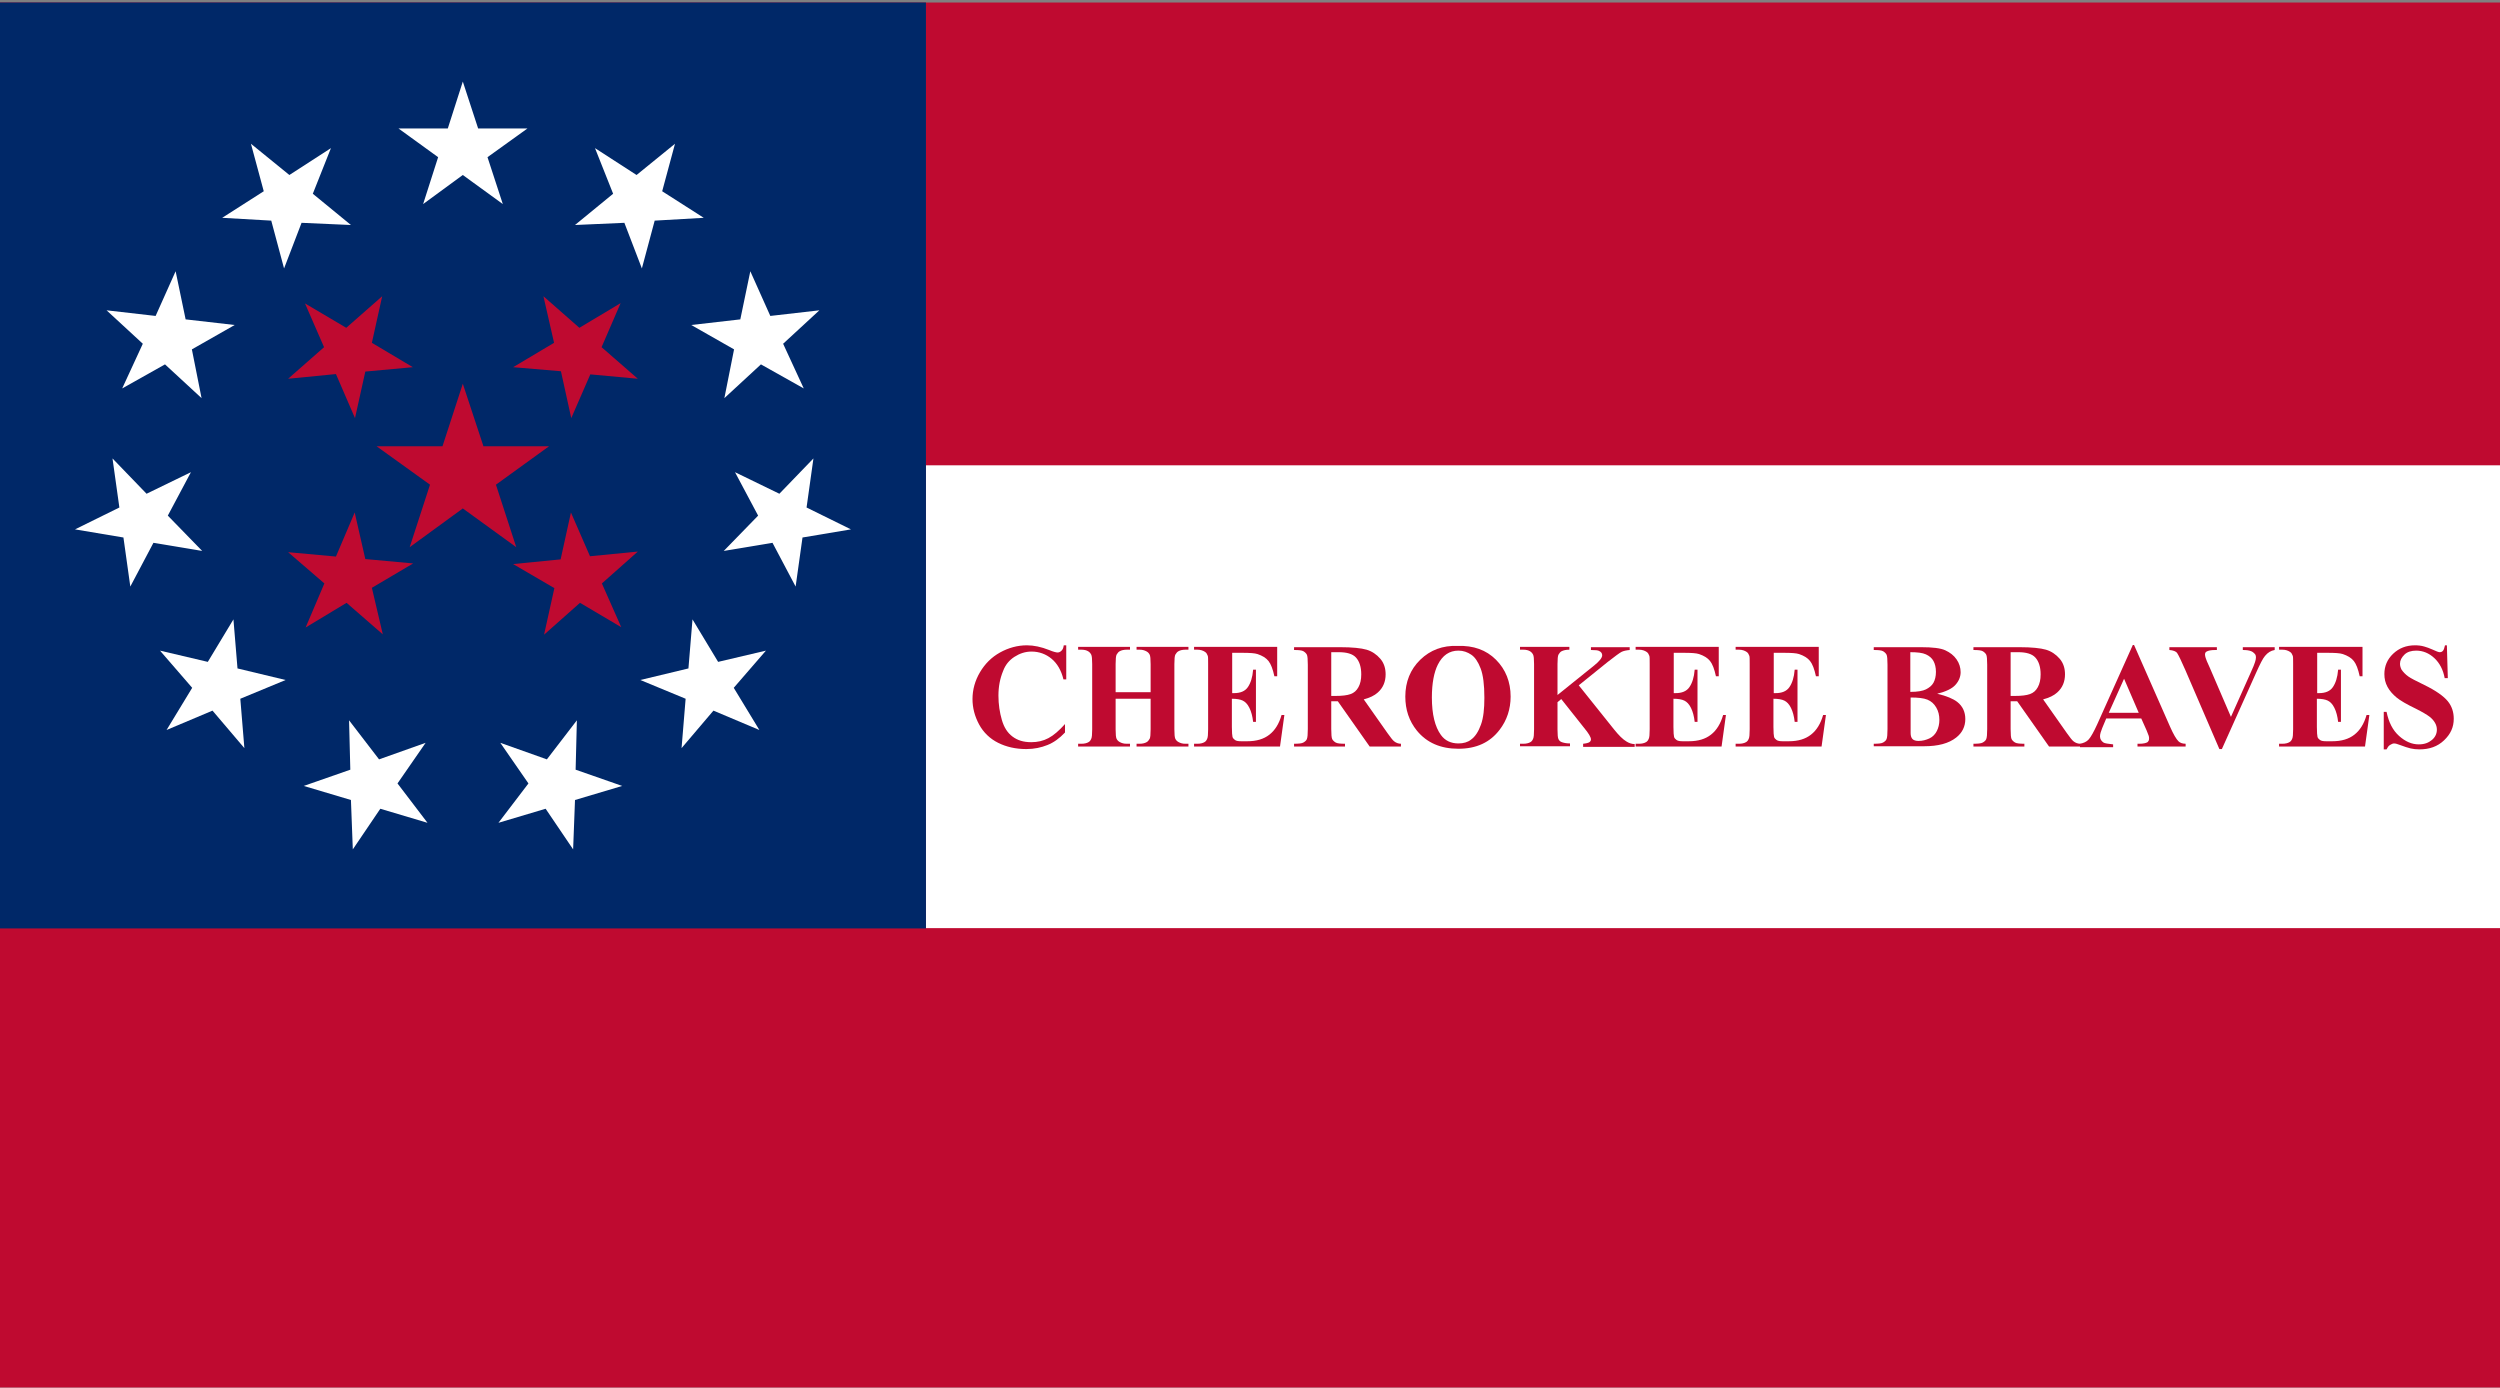 <?xml version="1.0" encoding="utf-8"?>
<!-- Generator: Adobe Illustrator 22.1.0, SVG Export Plug-In . SVG Version: 6.00 Build 0)  -->
<svg version="1.1" id="Layer_1" xmlns="http://www.w3.org/2000/svg" xmlns:xlink="http://www.w3.org/1999/xlink" x="0px" y="0px"
	 viewBox="0 0 800 444" style="enable-background:new 0 0 800 444;" xml:space="preserve">
<rect x="0" y="0" width="800" height="444" fill="#808080" stroke="none"/>
<style type="text/css">
	.st0{fill:#BF0A30;}
	.st1{fill:#FFFFFF;}
	.st2{fill:#002868;}
</style>
<rect id="Red_Stripes" y="0.8" class="st0" width="800" height="444.4"/>
<rect id="White_Stripe" x="296.3" y="148.9" class="st1" width="503.7" height="148.1"/>
<rect id="Blue_Square" y="0.8" class="st2" width="296.3" height="296.3"/>
<g id="White_Stars">
	<polygon class="st1" points="140.2,50.3 135.4,65.3 148.1,56 160.9,65.3 156,50.3 168.8,41.1 153,41.1 148.1,26.1 143.3,41.1 
		127.5,41.1 	"/>
	<polygon class="st1" points="199.8,71.3 205.4,85.9 209.5,70.6 225.2,69.7 211.9,61.2 216,46 203.7,56 190.4,47.4 196.2,62 184,72 
			"/>
	<polygon class="st1" points="236.9,102.2 221.2,104 234.9,111.8 231.8,127.4 243.5,116.6 257.2,124.3 250.6,110 262.2,99.3 
		246.5,101.1 240.1,86.8 	"/>
	<polygon class="st1" points="256.8,172 272.3,169.4 258.1,162.4 260.3,146.7 249.4,158 235.2,151.1 242.6,165 231.6,176.3 
		247.2,173.7 254.6,187.7 	"/>
	<polygon class="st1" points="229.8,211.8 221.6,198.2 220.3,213.9 204.9,217.6 219.4,223.6 218.1,239.4 228.3,227.4 243,233.6 
		234.8,220.1 245.1,208.2 	"/>
	<polygon class="st1" points="184.2,246.3 184.6,230.5 175,243 160.1,237.7 169.1,250.7 159.5,263.3 174.6,258.8 183.4,271.8 
		184,256 199.1,251.5 	"/>
	<polygon class="st1" points="127.2,250.7 136.2,237.7 121.3,243 111.7,230.5 112.1,246.3 97.2,251.5 112.3,256 112.9,271.8 
		121.7,258.8 136.8,263.3 	"/>
	<polygon class="st1" points="76,213.9 74.7,198.2 66.5,211.8 51.2,208.2 61.5,220.1 53.3,233.6 68,227.4 78.2,239.4 76.9,223.6 
		91.4,217.6 	"/>
	<polygon class="st1" points="49.1,173.7 64.7,176.3 53.7,165 61.1,151.1 46.9,158 36,146.7 38.2,162.4 24,169.4 39.5,172 
		41.7,187.7 	"/>
	<polygon class="st1" points="45.7,110 39.1,124.3 52.8,116.6 64.5,127.4 61.4,111.8 75.1,104 59.4,102.2 56.2,86.8 49.8,101.1 
		34.1,99.3 	"/>
	<polygon class="st1" points="86.8,70.6 90.9,85.9 96.5,71.3 112.3,72 100.1,62 105.9,47.4 92.6,56 80.3,46 84.4,61.2 71.1,69.7 	
		"/>
</g>
<g id="Red_Stras">
	<polygon class="st0" points="137.6,155.1 131.1,175.1 148.1,162.7 165.2,175.1 158.7,155.1 175.7,142.8 154.7,142.8 148.1,122.8 
		141.6,142.8 120.5,142.8 	"/>
	<g>
		<polygon class="st0" points="177.4,188.2 174.1,203.1 185.6,192.9 198.8,200.7 192.6,186.7 204.1,176.5 188.8,178 182.7,164 
			179.4,179 164.2,180.5 		"/>
		<polygon class="st0" points="103.8,186.7 97.8,200.8 110.9,192.9 122.5,203 119,188.1 132.2,180.3 116.9,178.9 113.5,164 
			107.5,178.1 92.2,176.7 		"/>
		<polygon class="st0" points="103.7,111.1 92.2,121.2 107.5,119.7 113.6,133.8 116.9,118.9 132.1,117.5 119,109.7 122.3,94.8 
			110.8,104.9 97.6,97.1 		"/>
		<polygon class="st0" points="177.3,109.7 164.2,117.5 179.5,118.8 182.8,133.8 188.9,119.8 204.1,121.2 192.5,111.1 198.6,97 
			185.4,104.9 173.9,94.8 		"/>
	</g>
</g>
<g id="Cherokee_Braves">
	<path class="st0" d="M341.2,206.4v11h-0.9c-0.7-2.9-2-5.1-3.8-6.6s-4-2.3-6.4-2.3c-2,0-3.8,0.6-5.5,1.7s-2.9,2.6-3.6,4.5
		c-1,2.4-1.5,5-1.5,7.9c0,2.8,0.4,5.4,1.1,7.8s1.8,4.1,3.4,5.3s3.5,1.8,6,1.8c2,0,3.8-0.4,5.5-1.3s3.4-2.4,5.3-4.5v2.7
		c-1.8,1.9-3.6,3.2-5.6,4s-4.2,1.3-6.8,1.3c-3.4,0-6.4-0.7-9-2s-4.7-3.3-6.1-5.9s-2.1-5.3-2.1-8.1c0-3,0.8-5.9,2.4-8.6
		s3.7-4.8,6.4-6.3s5.6-2.3,8.6-2.3c2.2,0,4.6,0.5,7.1,1.5c1.4,0.6,2.4,0.8,2.7,0.8c0.5,0,0.9-0.2,1.3-0.6s0.6-0.9,0.7-1.7H341.2z"/>
	<path class="st0" d="M357,223.6v9.8c0,1.6,0.1,2.6,0.3,3s0.5,0.8,1.1,1.1s1.2,0.5,2.1,0.5h1.1v0.9h-16.6V238h1.1
		c0.9,0,1.7-0.2,2.2-0.5c0.4-0.2,0.7-0.6,0.9-1.1c0.2-0.4,0.3-1.4,0.3-3v-20.9c0-1.6-0.1-2.6-0.3-3s-0.5-0.8-1-1.1s-1.2-0.5-2.1-0.5
		h-1.1v-0.9h16.6v0.9h-1.1c-0.9,0-1.7,0.2-2.2,0.5c-0.4,0.2-0.7,0.6-1,1.1c-0.2,0.4-0.3,1.4-0.3,3v9h11.2v-9c0-1.6-0.1-2.6-0.3-3
		s-0.5-0.8-1.1-1.1s-1.2-0.5-2.1-0.5h-1v-0.9h16.6v0.9h-1c-0.9,0-1.7,0.2-2.2,0.5c-0.4,0.2-0.7,0.6-1,1.1c-0.2,0.4-0.3,1.4-0.3,3
		v20.9c0,1.6,0.1,2.6,0.3,3s0.5,0.8,1.1,1.1s1.2,0.5,2.1,0.5h1v0.9h-16.6V238h1c0.9,0,1.7-0.2,2.2-0.5c0.4-0.2,0.7-0.6,1-1.1
		c0.2-0.4,0.3-1.4,0.3-3v-9.8H357z"/>
	<path class="st0" d="M394.3,208.9v12.9h0.6c2,0,3.5-0.6,4.4-1.9c0.9-1.3,1.5-3.1,1.7-5.6h0.9V231H401c-0.2-1.8-0.6-3.3-1.2-4.5
		c-0.6-1.2-1.3-1.9-2.1-2.3s-2-0.6-3.5-0.6v9c0,1.8,0.1,2.8,0.2,3.2s0.4,0.7,0.8,1s1.1,0.4,2,0.4h1.9c3,0,5.3-0.7,7.1-2.1
		s3.1-3.5,3.9-6.3h0.9l-1.4,10.1h-27.5V238h1.1c0.9,0,1.7-0.2,2.2-0.5c0.4-0.2,0.7-0.6,0.9-1.1c0.2-0.4,0.3-1.4,0.3-3v-20.9
		c0-1.4,0-2.3-0.1-2.6c-0.2-0.5-0.4-1-0.9-1.3c-0.6-0.4-1.4-0.7-2.4-0.7h-1.1v-0.9h26.6v9.4h-0.9c-0.5-2.3-1.1-3.9-1.9-4.9
		s-2-1.7-3.5-2.2c-0.9-0.3-2.5-0.4-4.9-0.4H394.3z"/>
	<path class="st0" d="M426,224.4v8.9c0,1.7,0.1,2.8,0.3,3.2s0.6,0.8,1.1,1.1s1.5,0.4,3,0.4v0.9h-16.3V238c1.5,0,2.5-0.1,3-0.4
		s0.9-0.6,1.1-1.1s0.3-1.5,0.3-3.2v-20.6c0-1.7-0.1-2.8-0.3-3.2s-0.6-0.8-1.1-1.1s-1.5-0.4-3-0.4v-0.9h14.8c3.8,0,6.7,0.3,8.4,0.8
		s3.2,1.5,4.4,2.9s1.7,3.1,1.7,5c0,2.3-0.8,4.3-2.5,5.8c-1.1,1-2.6,1.7-4.5,2.2l7.6,10.8c1,1.4,1.7,2.3,2.1,2.6
		c0.6,0.5,1.4,0.8,2.2,0.8v0.9h-10l-10.2-14.5H426z M426,208.8v13.9h1.3c2.2,0,3.8-0.2,4.9-0.6s1.9-1.1,2.5-2.2s0.9-2.4,0.9-4.1
		c0-2.4-0.6-4.2-1.7-5.4s-3-1.7-5.5-1.7H426z"/>
	<path class="st0" d="M466.4,206.7c5.1-0.2,9.2,1.3,12.3,4.4s4.7,7.1,4.7,11.8c0,4-1.2,7.6-3.5,10.6c-3.1,4.1-7.5,6.1-13.2,6.1
		c-5.7,0-10.1-1.9-13.3-5.8c-2.5-3.1-3.7-6.7-3.7-10.9c0-4.7,1.6-8.7,4.8-11.8S461.7,206.5,466.4,206.7z M466.7,208.2
		c-2.9,0-5.1,1.5-6.6,4.5c-1.2,2.4-1.9,5.9-1.9,10.5c0,5.4,1,9.4,2.9,12c1.3,1.8,3.2,2.7,5.6,2.7c1.6,0,3-0.4,4-1.2
		c1.4-1,2.4-2.6,3.2-4.8s1.1-5.1,1.1-8.6c0-4.2-0.4-7.3-1.2-9.4s-1.8-3.6-3-4.4S468.3,208.2,466.7,208.2z"/>
	<path class="st0" d="M505.2,219.3l11.2,14c1.6,2,2.9,3.3,4.1,4c0.8,0.5,1.7,0.8,2.6,0.8v0.9h-16.5V238c1-0.1,1.7-0.3,2-0.5
		s0.5-0.5,0.5-0.9c0-0.7-0.7-1.9-2.2-3.7l-7.3-9.2l-1.2,1v8.7c0,1.7,0.1,2.7,0.3,3.1s0.5,0.8,1.1,1s1.4,0.4,2.6,0.4v0.9h-16V238h1.1
		c0.9,0,1.7-0.2,2.2-0.5c0.4-0.2,0.7-0.6,0.9-1.1c0.2-0.4,0.3-1.4,0.3-3v-20.9c0-1.6-0.1-2.6-0.3-3s-0.5-0.8-1-1.1s-1.2-0.5-2.1-0.5
		h-1.1v-0.9h15.8v0.9c-1.1,0-1.9,0.2-2.5,0.5c-0.4,0.2-0.7,0.6-1,1.1c-0.2,0.4-0.3,1.4-0.3,3v9.9l11.8-9.5c1.6-1.3,2.5-2.4,2.5-3.2
		c0-0.6-0.3-1.1-1-1.4c-0.3-0.2-1.2-0.3-2.6-0.3v-0.9h12.4v0.9c-1.1,0.1-2,0.3-2.6,0.6s-2.1,1.4-4.4,3.2L505.2,219.3z"/>
	<path class="st0" d="M535.6,208.9v12.9h0.6c2,0,3.5-0.6,4.4-1.9s1.5-3.1,1.7-5.6h0.9V231h-0.9c-0.2-1.8-0.6-3.3-1.2-4.5
		c-0.6-1.2-1.3-1.9-2.1-2.3s-2-0.6-3.5-0.6v9c0,1.8,0.1,2.8,0.2,3.2s0.4,0.7,0.8,1s1.1,0.4,2,0.4h1.9c3,0,5.3-0.7,7.1-2.1
		s3.1-3.5,3.9-6.3h0.9l-1.4,10.1h-27.5V238h1.1c0.9,0,1.7-0.2,2.2-0.5c0.4-0.2,0.7-0.6,0.9-1.1c0.2-0.4,0.3-1.4,0.3-3v-20.9
		c0-1.4,0-2.3-0.1-2.6c-0.2-0.5-0.4-1-0.9-1.3c-0.6-0.4-1.4-0.7-2.4-0.7h-1.1v-0.9h26.6v9.4h-0.9c-0.5-2.3-1.1-3.9-1.9-4.9
		s-2-1.7-3.5-2.2c-0.9-0.3-2.5-0.4-4.9-0.4H535.6z"/>
	<path class="st0" d="M567.6,208.9v12.9h0.6c2,0,3.5-0.6,4.4-1.9s1.5-3.1,1.7-5.6h0.9V231h-0.9c-0.2-1.8-0.6-3.3-1.2-4.5
		c-0.6-1.2-1.3-1.9-2.1-2.3s-2-0.6-3.5-0.6v9c0,1.8,0.1,2.8,0.2,3.2s0.4,0.7,0.8,1s1.1,0.4,2,0.4h1.9c3,0,5.3-0.7,7.1-2.1
		s3.1-3.5,3.9-6.3h0.9l-1.4,10.1h-27.5V238h1.1c0.9,0,1.7-0.2,2.2-0.5c0.4-0.2,0.7-0.6,0.9-1.1c0.2-0.4,0.3-1.4,0.3-3v-20.9
		c0-1.4,0-2.3-0.1-2.6c-0.2-0.5-0.4-1-0.9-1.3c-0.6-0.4-1.4-0.7-2.4-0.7h-1.1v-0.9h26.6v9.4h-0.9c-0.5-2.3-1.1-3.9-1.9-4.9
		s-2-1.7-3.5-2.2c-0.9-0.3-2.5-0.4-4.9-0.4H567.6z"/>
	<path class="st0" d="M619.9,222c3,0.7,5.1,1.6,6.4,2.6c1.8,1.4,2.6,3.3,2.6,5.5c0,2.4-1,4.4-2.9,5.9c-2.4,1.9-5.8,2.8-10.3,2.8
		h-16.1V238c1.5,0,2.5-0.1,3-0.4s0.9-0.6,1.1-1.1s0.3-1.5,0.3-3.2v-20.6c0-1.7-0.1-2.8-0.3-3.2s-0.6-0.8-1.1-1.1s-1.5-0.4-3-0.4
		v-0.9h15.2c3.6,0,6.2,0.3,7.7,1s2.7,1.6,3.6,2.9s1.3,2.7,1.3,4.1c0,1.5-0.6,2.9-1.7,4.1S622.7,221.3,619.9,222z M611.4,223.2v10.2
		l0,1.2c0,0.8,0.2,1.5,0.6,1.9s1.1,0.6,1.9,0.6c1.3,0,2.4-0.3,3.5-0.8s1.9-1.4,2.4-2.4s0.8-2.2,0.8-3.5c0-1.5-0.3-2.8-1-4
		c-0.7-1.2-1.6-2-2.8-2.5S613.8,223.2,611.4,223.2z M611.4,221.4c2.2,0,3.9-0.3,4.9-0.8s1.9-1.2,2.4-2.1s0.8-2.1,0.8-3.5
		s-0.3-2.6-0.8-3.5s-1.3-1.6-2.4-2.1s-2.7-0.7-5-0.7V221.4z"/>
	<path class="st0" d="M643.4,224.4v8.9c0,1.7,0.1,2.8,0.3,3.2s0.6,0.8,1.1,1.1s1.5,0.4,3,0.4v0.9h-16.3V238c1.5,0,2.5-0.1,3-0.4
		s0.9-0.6,1.1-1.1s0.3-1.5,0.3-3.2v-20.6c0-1.7-0.1-2.8-0.3-3.2s-0.6-0.8-1.1-1.1s-1.5-0.4-3-0.4v-0.9h14.8c3.8,0,6.7,0.3,8.4,0.8
		s3.2,1.5,4.4,2.9s1.7,3.1,1.7,5c0,2.3-0.8,4.3-2.5,5.8c-1.1,1-2.6,1.7-4.5,2.2l7.6,10.8c1,1.4,1.7,2.3,2.1,2.6
		c0.6,0.5,1.4,0.8,2.2,0.8v0.9h-10l-10.2-14.5H643.4z M643.4,208.8v13.9h1.3c2.2,0,3.8-0.2,4.9-0.6s1.9-1.1,2.5-2.2s0.9-2.4,0.9-4.1
		c0-2.4-0.6-4.2-1.7-5.4s-3-1.7-5.5-1.7H643.4z"/>
	<path class="st0" d="M685.2,229.9H674l-1.3,3.1c-0.4,1-0.7,1.9-0.7,2.6c0,0.9,0.4,1.5,1.1,2c0.4,0.3,1.5,0.4,3.1,0.6v0.9h-10.6V238
		c1.1-0.2,2.1-0.6,2.8-1.4s1.6-2.4,2.7-4.8l11.4-25.4h0.4l11.5,26.1c1.1,2.5,2,4,2.7,4.7c0.5,0.5,1.3,0.8,2.3,0.8v0.9H684V238h0.6
		c1.2,0,2.1-0.2,2.6-0.5c0.3-0.3,0.5-0.6,0.5-1.1c0-0.3,0-0.6-0.1-0.9c0-0.1-0.3-0.7-0.7-1.8L685.2,229.9z M684.4,228.1l-4.7-10.9
		l-4.9,10.9H684.4z"/>
	<path class="st0" d="M727.9,207.1v0.9c-1.2,0.2-2.2,0.8-3.1,1.9c-0.7,0.8-1.6,2.6-2.9,5.5l-10.9,24.3h-0.8l-10.9-25.3
		c-1.3-3-2.2-4.8-2.6-5.4s-1.3-0.9-2.5-1v-0.9h15.2v0.9h-0.5c-1.4,0-2.3,0.2-2.8,0.5c-0.4,0.2-0.5,0.6-0.5,1c0,0.3,0.1,0.6,0.2,1
		s0.5,1.4,1.3,3.1l6.8,15.8l6.3-14.1c0.8-1.7,1.2-2.8,1.4-3.4s0.3-1.1,0.3-1.5c0-0.5-0.1-0.9-0.4-1.2s-0.6-0.6-1.1-0.8
		c-0.7-0.3-1.6-0.4-2.7-0.4v-0.9H727.9z"/>
	<path class="st0" d="M741.5,208.9v12.9h0.6c2,0,3.5-0.6,4.4-1.9s1.5-3.1,1.7-5.6h0.9V231h-0.9c-0.2-1.8-0.6-3.3-1.2-4.5
		c-0.6-1.2-1.3-1.9-2.1-2.3s-2-0.6-3.5-0.6v9c0,1.8,0.1,2.8,0.2,3.2s0.4,0.7,0.8,1s1.1,0.4,2,0.4h1.9c3,0,5.3-0.7,7.1-2.1
		s3.1-3.5,3.9-6.3h0.9l-1.4,10.1h-27.5V238h1.1c0.9,0,1.7-0.2,2.2-0.5c0.4-0.2,0.7-0.6,0.9-1.1c0.2-0.4,0.3-1.4,0.3-3v-20.9
		c0-1.4,0-2.3-0.1-2.6c-0.2-0.5-0.4-1-0.9-1.3c-0.6-0.4-1.4-0.7-2.4-0.7h-1.1v-0.9H756v9.4h-0.9c-0.5-2.3-1.1-3.9-1.9-4.9
		s-2-1.7-3.5-2.2c-0.9-0.3-2.5-0.4-4.9-0.4H741.5z"/>
	<path class="st0" d="M783,206.4l0.3,10.6h-1c-0.5-2.7-1.6-4.8-3.3-6.4s-3.7-2.4-5.8-2.4c-1.6,0-2.9,0.4-3.8,1.3s-1.4,1.8-1.4,2.9
		c0,0.7,0.2,1.3,0.5,1.9c0.5,0.7,1.2,1.5,2.2,2.2c0.7,0.5,2.4,1.4,5.1,2.7c3.7,1.8,6.2,3.6,7.5,5.2c1.3,1.6,1.9,3.5,1.9,5.6
		c0,2.7-1,4.9-3.1,6.9s-4.7,2.9-7.9,2.9c-1,0-1.9-0.1-2.8-0.3s-2-0.6-3.4-1.1c-0.8-0.3-1.4-0.5-1.9-0.5c-0.4,0-0.8,0.2-1.3,0.5
		s-0.8,0.8-1.1,1.4h-0.9v-12h0.9c0.7,3.4,2,5.9,4,7.7s4.1,2.7,6.3,2.7c1.8,0,3.1-0.5,4.2-1.4s1.6-2.1,1.6-3.3c0-0.8-0.2-1.5-0.6-2.2
		s-1-1.4-1.8-2s-2.3-1.5-4.3-2.5c-2.9-1.4-5-2.6-6.2-3.6s-2.2-2.1-2.9-3.4s-1-2.6-1-4.1c0-2.5,0.9-4.7,2.8-6.5s4.2-2.7,7-2.7
		c1,0,2,0.1,3,0.4c0.7,0.2,1.6,0.5,2.7,1s1.8,0.8,2.2,0.8c0.4,0,0.7-0.1,1-0.4s0.5-0.9,0.7-1.8H783z"/>
</g>
</svg>
